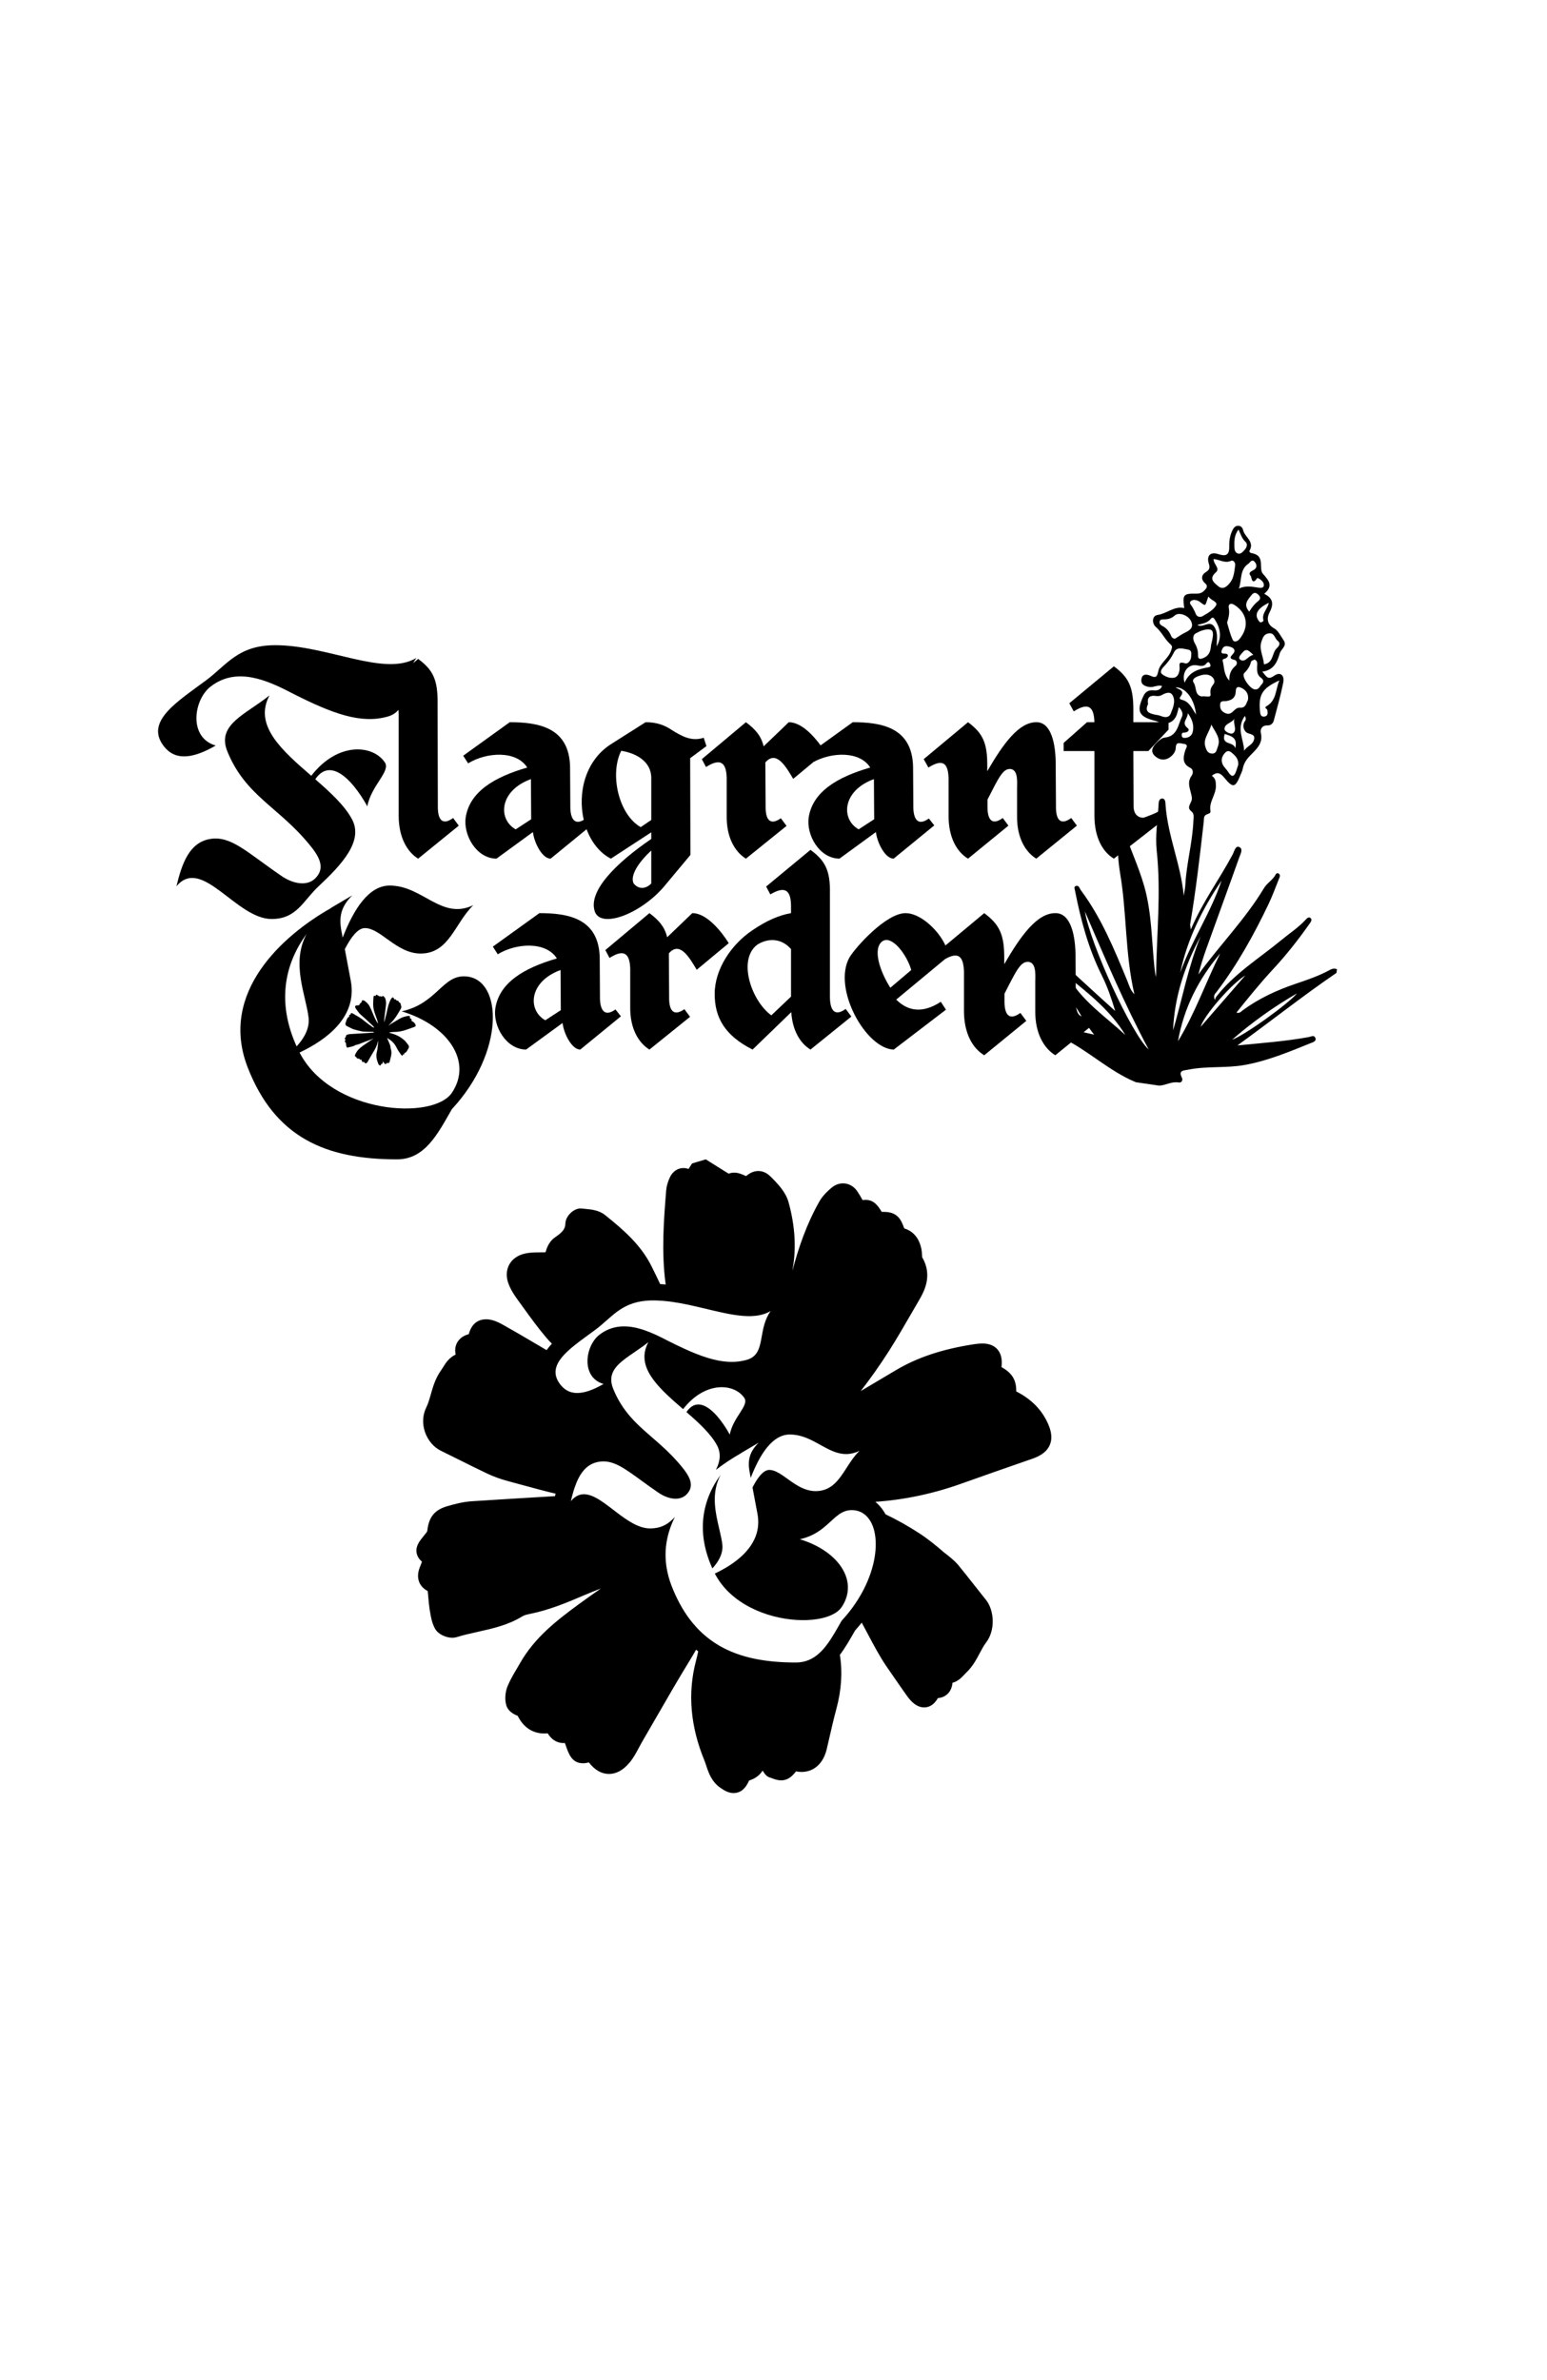 <?xml version="1.0" encoding="utf-8"?>
<!-- Generator: Adobe Illustrator 16.0.0, SVG Export Plug-In . SVG Version: 6.00 Build 0)  -->
<!DOCTYPE svg PUBLIC "-//W3C//DTD SVG 1.1//EN" "http://www.w3.org/Graphics/SVG/1.1/DTD/svg11.dtd">
<svg version="1.1" id="Layer_1" xmlns="http://www.w3.org/2000/svg" xmlns:xlink="http://www.w3.org/1999/xlink" x="0px" y="0px"
	 width="936px" height="1440px" viewBox="0 0 936 1440" enable-background="new 0 0 936 1440" xml:space="preserve">
<g>
	<path d="M124.57,411.697c12.76-9.46,19.36-21.34,42.021-21.34c31.68,0,66,19.36,85.36,7.7c-9.9,13.86-3.08,31.24-17.16,35.42
		c-16.06,4.62-33-1.32-58.08-14.08c-15.18-7.92-33.44-16.06-49.061-4.18c-10.56,7.92-13.86,31.02,2.86,35.86
		c-12.98,7.48-24.42,9.9-31.68,0C87.83,436.337,107.41,424.458,124.57,411.697z M164.39,556.018c-21.56,0-42.24-38.28-57.64-19.8
		c3.3-13.64,7.7-26.4,20.24-28.6c12.76-2.2,22.22,7.92,43.121,22.22c7.26,5.061,15.62,6.38,20.46,1.76
		c6.16-5.94,3.3-12.54-3.08-20.24c-18.7-23.1-38.94-29.7-49.94-56.76c-6.6-16.28,11-22.22,25.521-33.88
		c-9.828,18.253,7.764,33.456,25.265,48.646c15.937-20.621,37.189-18.88,44.471-8.173c3.74,5.5-8.14,13.86-10.56,26.62
		c-10.003-17.875-22.885-29.161-31.482-16.339c9.078,7.911,17.783,15.853,22.242,24.257c7.04,13.2-6.38,27.5-20.24,40.48
		c-9.24,8.58-13.2,19.801-28.38,19.801L164.39,556.018z"/>
</g>
<g>
	<path d="M282.201,590.764c-14.52-1.32-17.38,16.28-39.16,21.12c27.94,8.36,43.12,30.36,30.36,49.28
		c-11.35,16.81-72.9,12.84-92.15-24.36c16.88-7.98,35.01-21.85,30.99-43.39l-3.61-19.17c3.71-7.15,7.81-12.73,12.19-12.73
		c9.46,0,19.14,15.4,33.66,15.4c17.38,0,20.68-18.48,31.9-29.26c-19.36,9.24-30.58-11.88-50.6-11.88
		c-12.71,0-21.82,14.38-28.45,31.52l-0.59-3.14c-1.76-8.8-0.88-15.18,6.38-22.44l-12.32,7.26c-0.33,0.22-0.65,0.45-0.97,0.67
		c-28.71,16.34-67.43,50.77-50.07,95.9c16.5,42.68,47.3,55.89,90.42,55.89c16.94,0,24.64-15.41,33.22-30.37
		C305.521,636.524,304.201,592.744,282.201,590.764z M185.481,565.094c-9.56,17.87-0.27,37.19,1.24,50.76
		c0.64,6.39-2.73,12.33-7.26,17.22C167.701,607.145,171.711,583.824,185.481,565.094z"/>
</g>
<path d="M687.236,654.763c-16.1-6.652-28.707-19.131-44.271-26.688c-1.625-0.796-3.072-2.034-4.49-3.194
	c-1.072-0.884-2.951-1.66-2.289-3.362c0.752-1.93,2.586-0.749,3.871-0.48c6.996,1.506,13.971,3.136,21.926,4.943
	c-7.703-9.772-12.578-20.631-19.625-30.089c-5.875-7.883-9.406-17.125-15.219-24.998c-0.631-0.867-1.424-2.049-0.1-2.838
	c1.592-0.944,2.203,0.719,3.037,1.575c13.945,14.402,28.875,27.748,44.674,42.06c-2.41-8.035-4.777-14.861-8.031-21.374
	c-8.158-16.278-12.812-33.679-16.297-51.457c-0.201-1.046-0.85-2.457,0.564-2.846c1.898-0.52,2.18,1.515,2.994,2.61
	c12.477,16.72,20.242,35.877,28.152,54.95c1.025,2.459,1.559,5.199,4.225,7.979c-5.717-24.656-4.547-49.179-8.639-73.145
	c-1.609-9.401-1.492-19.09-2.104-28.659c-0.072-1.204-0.398-2.939,1.078-3.383c1.725-0.521,1.986,1.211,2.334,2.4
	c3.721,12.722,9.652,24.615,13.299,37.446c4.609,16.231,4.422,32.808,6.184,49.25c0.213,1.903,0.439,3.8,0.941,5.666
	c0.316-25.569,3.162-51.072,0.385-76.683c-0.953-8.877,0.588-18.034,1.113-27.041c0.1-1.72,0.014-4.314,2.352-4.253
	c1.906,0.046,1.818,2.51,1.926,4.083c1.354,18.608,9.281,35.958,11.004,54.751c0.324-2.219,0.818-4.414,0.941-6.63
	c0.711-13.103,4.398-25.839,4.9-38.972c0.078-2.005,0.629-4.054-1.318-5.575c-3.256-2.537,0.541-5.092,0.391-7.801
	c-0.242-4.399-3.617-9.091-0.125-13.741c0.775-1.047,1.377-3.598-1.006-4.794c-4.809-2.41-4.152-6.323-2.883-10.469
	c0.443-1.468,2.424-3.589-1.137-4c-2.062-0.239-4.479-1.481-4.598,2.349c-0.068,2.33-1.451,4.216-3.242,5.59
	c-3.318,2.537-6.873,1.918-9.545-0.71c-2.938-2.9-0.91-5.821,1.455-8.087c1.297-1.238,2.967-2.719,4.588-2.883
	c7.703-0.764,8.02-7.51,10.414-12.491c0.938-1.943,0.119-3.943-1.84-5.982c-0.41,1.577-0.678,2.853-1.07,4.094
	c-1.422,4.616-5.299,6.732-9.863,5.399c-1.068-0.303-2.057-0.811-3.123-1.081c-10.225-2.617-11.754-5.658-7.367-15.073
	c1.084-2.333,2.941-3.714,5.73-3.473c2.244,0.192,4.434,0.127,5.566-2.578c-2.715-0.907-5.086,0.954-7.629,0.572
	c-2.801-0.419-5.355-1.481-4.867-4.75c0.521-3.488,3.469-2.974,5.645-1.969c3.602,1.627,3.912-0.045,4.617-3.08
	c1.141-4.899,6.307-7.552,7.789-12.538c0.506-1.732,0.951-2.232-0.74-3.739c-3.332-2.966-5.062-7.328-8.682-10.361
	c-2.184-1.83-2.494-6.627,1.23-7.168c5.625-0.818,10.016-5.554,16.057-4.125c-1.141-8.155-0.588-8.889,7.436-8.75
	c2.518,0.048,4.088-0.979,5.557-2.837c1.818-2.331-0.352-3.094-1.359-4.476c-1.648-2.276-0.723-4.359,1.348-5.659
	c2.162-1.36,2.734-2.454,1.879-5.202c-1.492-4.882,1.012-7.321,5.811-5.72c5.146,1.708,6.697,0,6.559-4.982
	c-0.078-3.311,0.475-6.634,2.033-9.657c0.68-1.329,1.631-2.535,3.34-2.526c1.758,0.009,2.68,1.201,3.039,2.714
	c1.006,4.182,6.975,6.77,3.902,12.296c-0.381,0.67,0.254,1.352,1.107,1.519c0.541,0.112,1.082,0.215,1.613,0.382
	c6.627,2.072,2.555,9.072,5.412,12.244c3.762,4.16,6.229,7.297,0.703,12.003c5.322,2.662,5.949,6.078,3.195,11.313
	c-1.527,2.913-1.889,7.016,2.758,9.545c2.502,1.361,4.008,4.672,5.777,7.24c2.334,3.433-1.502,5.209-2.279,7.814
	c-1.57,5.303-3.521,10.228-10.617,11.185c2.34,2.522,3.104,5.394,7.072,2.548c3.715-2.657,6.535-0.539,5.592,4.17
	c-1.551,7.751-3.744,15.352-5.738,22.997c-0.475,1.802-2.055,2.892-3.723,2.817c-3.475-0.172-4.59,2.471-4.088,4.538
	c1.635,6.767-3.342,10.328-6.822,14.083c-2.271,2.441-3.57,4.687-4.15,7.748c-0.238,1.248-0.879,2.42-1.363,3.624
	c-3.08,7.679-4.506,8.099-9.629,1.794c-2.469-3.025-4.434-3.976-7.678-1.338c2.176,1.603,2.436,3.182,2.459,6.105
	c0.053,5.502-4.277,9.65-3.299,15.079c0.305,1.763-1.381,1.75-2.504,2.318c-1.793,0.898-1.375,2.88-1.557,4.442
	c-2.354,20.718-4.723,41.435-8.223,62c-0.082,0.456,0.119,0.954,0.408,3.086c7.217-16.922,17.395-30.496,25.314-45.394
	c0.967-1.81,1.648-5.445,3.887-4.551c2.721,1.086,0.824,4.332,0.086,6.378c-6.537,18.402-13.275,36.74-19.877,55.132
	c-1.842,5.119-3.471,10.325-4.844,15.657c12.875-17.767,28.393-33.42,39.697-52.249c1.943-3.24,5.414-4.948,7.092-8.299
	c0.309-0.608,1.123-1.053,1.877-0.466c1.158,0.896,0.578,1.981,0.158,2.984c-2.076,5.123-3.943,10.352-6.32,15.334
	c-8.908,18.657-18.904,36.696-31.465,53.21c-0.83,1.096-2.23,1.996-1.059,4.887c0.273-0.646,0.439-1.388,0.85-1.924
	c10.895-14.065,26.027-23.279,39.488-34.386c4.814-3.979,10.084-7.399,14.387-12.019c0.84-0.893,1.965-2.293,3.199-1.192
	c1.162,1.035,0.096,2.37-0.648,3.431c-6.801,9.657-14.082,18.937-22.137,27.587c-7.727,8.312-14.83,17.118-22.08,26.16
	c2.008,0.602,2.797-0.653,3.713-1.334c9.754-7.182,20.582-12.189,31.971-16.057c6.98-2.37,13.961-4.699,20.459-8.237
	c1.512-0.834,2.998-1.406,4.688-0.585l-0.324,2.195c-20.207,13.753-39.316,28.982-59.908,43.864
	c15.094-1.476,29.178-2.501,43.096-5.038c1.377-0.25,3.225-1.397,3.977,0.343c0.953,2.181-1.314,2.743-2.738,3.308
	c-13.111,5.284-26.16,10.78-40.207,13.264c-11.264,1.981-22.779,0.515-34,2.825c-2.654,0.538-5.99,0.297-3.74,4.807
	c0.777,1.566-0.17,3.234-2.018,2.914c-4.164-0.717-7.693,1.676-11.627,1.92L687.236,654.763z M695.002,634.977
	c-14.893-27.967-26.658-55.812-38.604-83.554C659.729,571.355,684.641,625.571,695.002,634.977 M738.273,576.855
	c-13.1,15.459-21.977,32.919-25.555,53.143C723.061,613.045,729.504,594.363,738.273,576.855 M694.635,425.954
	c-2.326,4.732,0.812,5.719,4.346,6.44c1.082,0.215,2.201,0.324,3.199,0.728c2.455,1.023,5.051,1.316,6.16-1.401
	c1.422-3.47,3.102-7.482,1.168-11.011c-1.477-2.694-4.4-1.405-6.797-0.08c-0.896,0.49-2.172,0.608-3.223,0.455
	C695.611,420.515,693.895,421.989,694.635,425.954 M710.918,386.437c1.898-1.165,3.975-2.667,6.248-3.76
	c3.186-1.524,5.299-3.392,3.326-7.151c-1.764-3.365-7.299-5.333-9.727-3.141c-1.992,1.804-4.025,2.296-6.469,2.349
	c-1.02,0.019-2.352-0.145-2.67,1.309c-0.279,1.298,0.592,2.12,1.59,2.63c2.588,1.324,4.279,3.38,5.35,6.039
	C708.914,385.57,709.484,386.314,710.918,386.437 M742.432,376.727c0.947,3.044,1.789,6.919,3.426,10.427
	c0.697,1.515,2.721,1.151,4.086-0.512c6.002-7.297,4.818-15.604-3.025-20.63c-2.314-1.478-3.908-0.526-3.459,1.806
	C744.008,370.715,743.537,373.259,742.432,376.727 M720.752,396.814c-0.012-1.252,0.557-3.404-2.068-3.83
	c-3.004-0.474-6.619-1.893-8.398,1.709c-1.66,3.378-3.764,6.215-6.338,8.854c-1.158,1.185-2.346,3.165-0.84,4.331
	c1.951,1.504,4.586,2.578,7.111,2.174c2.504-0.398,3.264-3.045,3.479-5.104c0.248-2.344-1.346-5.119,3.35-3.622
	C718.641,401.837,720.65,399.792,720.752,396.814 M734.268,338.206c-0.068,3.378,4.252,5.587,1.281,8.184
	c-4.344,3.806-0.9,6.184,1.387,8.175c3.018,2.623,5.668,0.14,7.422-2.184c2.26-2.983,2.492-6.854,2.971-10.455
	c0.186-1.368-0.969-3.321-2.637-2.574C741.033,340.968,737.949,338.562,734.268,338.206 M680.893,626.206
	c-8.697-14.316-21.516-24.648-34.379-34.931C654.932,605.841,668.863,615.071,680.893,626.206 M732.783,390.048
	c0.352-1.465,0.561-2.168,0.699-2.89c0.426-2.35,1.082-5.819-1.355-6.258c-2.697-0.477-6.062,0.852-8.631,2.289
	c-2.057,1.157-1.773,3.942-0.617,5.96c1.324,2.292,2.035,4.583,1.982,7.254c-0.023,2.029,0.676,2.761,3.104,1.771
	C732.26,396.45,732.475,392.907,732.783,390.048 M714.074,588.521c6.836-19.333,18.574-36.38,25.021-55.762
	C727.488,549.913,718.379,568.194,714.074,588.521 M755.039,423.583c0.73-4.144-1.717-6.593-4.479-7.621
	c-3.533-1.318-2.598,2.515-3.137,4.218c-0.875,2.767-2.914,3.516-5.344,3.958c-1.482,0.266-3.656-0.481-3.836,1.961
	c-0.137,1.795,0.168,3.566,2.035,4.753c1.928,1.219,3.564,1.549,5.41-0.092c1.326-1.176,2.504-2.762,4.604-2.606
	C753.836,428.416,754.004,425.359,755.039,423.583 M709.748,623.479c5.551-18.989,9.137-38.535,16.65-56.938
	C716.787,584.337,710.584,603.143,709.748,623.479 M764.77,401.965c5.939-1.006,4.715-6.947,7.68-9.706
	c1.303-1.229,2.701-2.959,0.531-4.658c-1.855-1.434-1.861-5.066-5.568-4.368c-2.771,0.513-3.334,2.632-4.088,4.643
	C761.531,392.606,764.346,396.828,764.77,401.965 M749.59,356.07c4.148-1.931,7.908-1.112,11.699-0.546
	c1.625,0.247,3.777,0.37,3.35-2.154c-0.359-2.054-3.705-4.054-4.047-3.54c-3.217,4.755-3.322-0.771-3.877-1.393
	c-1.582-1.742-0.068-2.657,1.645-3.502c2.324-1.151,2.262-3.306,0.797-4.989c-1.762-2.002-2.732,0.38-3.943,1.21
	C749.953,344.772,751.436,350.936,749.59,356.07 M774.09,411.661c-10.502,4.805-12.686,8.63-11.744,18.684
	c0.174,1.889,0.545,3.484,2.711,3.182c2.248-0.315,2.006-2.343,1.748-3.931c-0.129-0.776-2.273-1.326-0.469-2.359
	C772.475,423.743,771.715,416.943,774.09,411.661 M727.092,421.385c2.139-0.484,5.707,1.13,5.355-1.407
	c-0.395-2.857,0.332-4.227,1.854-6.189c1.082-1.375,0.158-3.494-1.15-4.461c-2.582-1.92-5.641-1.193-8.34-0.178
	c-1.521,0.575-3.988,1.883-2.543,4.007C724.086,415.82,722.693,420.577,727.092,421.385 M759.094,399.024
	c-0.686,0.383-1.982,0.701-2.133,1.291c-0.688,2.796-2.053,4.846-4.162,6.948c-1.92,1.928,3.58,9.731,6.576,9.882
	c2.385,0.124,2.848-1.985,4.074-3.192c1.332-1.329,1.049-2.799-0.33-3.736c-2.742-1.872-2.59-4.503-2.506-7.308
	C760.658,401.61,761.07,399.904,759.094,399.024 M745.494,629.019c7.545-2.578,34.049-21.729,39.23-28.001
	C770.545,609.225,757.576,618.517,745.494,629.019 M743.775,411.785c-0.111-4.107,1.164-6.75,3.674-8.842
	c1.465-1.237,1.012-3.312-0.4-3.641c-4.127-0.962-2.201-2.155-0.725-4.068c1.186-1.544,0.512-3.103-1.578-3.757
	c-2.252-0.702-4.369-1.184-5.445,1.7c-0.713,1.936-0.168,2.291,1.977,2.308c1.965,0.022,2.289,1.659,0.396,2.785
	c-0.857,0.503-2.314,0.16-1.832,1.925C740.82,403.792,740.252,407.879,743.775,411.785 M732.895,438.438
	c-1.365,5.059-5.158,8.527-3.555,13.531c0.643,1.99,1.426,3.84,3.898,3.938c2.768,0.108,2.807-2.136,3.549-3.996
	C738.826,446.822,735.547,443.33,732.895,438.438 M749.127,462.907c0.457-3.708-1.771-5.843-4.26-7.798
	c-1.373-1.082-2.658-0.795-3.818,0.511c-1.887,2.135-2.445,4.57-1.172,7.089c0.799,1.585,2.289,2.813,3.236,4.34
	c2.1,3.375,3.635,3.036,4.842-0.57C748.352,465.269,748.748,464.053,749.127,462.907 M731.193,360.811
	c-0.254,0.681-0.553,1.338-0.766,2.025c-1.229,3.958-1.131,3.843-4.447,1.322c-1.467-1.111-3.814-1.65-5.199-0.684
	c-1.924,1.331,0.232,2.802,0.871,4.162c0.543,1.145,1.287,2.223,1.676,3.417c0.812,2.491,3.004,2.515,4.436,1.668
	c2.932-1.73,6.307-3.606,7.953-6.357C737.172,363.933,732.254,363.25,731.193,360.811 M753.492,590.122
	c-9.213,5.81-25.195,24.621-27.068,31.162C735.758,610.532,744.625,600.331,753.492,590.122 M752.752,454.219
	c1.619-2.618,4.816-3.511,5.783-6.136c1.672-4.515-3.064-3.517-4.701-5.218c-1.469-1.539-1.926-3.478-1.141-5.637
	c0.367-0.955,1.83-1.7,0.504-4.081C747.775,440.651,752.604,447.436,752.752,454.219 M749.328,320.396
	c-2.572,3.43-2.562,6.829-2.49,10.283c0.037,1.781,0.316,3.548,2.049,4.175c1.764,0.63,3.066-1.002,4.082-2.079
	c1.262-1.34,2.166-3.546,0.584-4.964C751.414,325.891,750.738,323.242,749.328,320.396 M716.732,413.061
	c2.822-6.733,8.488-8.296,14.277-9.315c1.93-0.338,1.441-1.136,1.1-2.106c-0.396-1.131-1.332-1.35-2.039-0.396
	c-1.648,2.218-3.557,1.695-5.885,1.288C718.812,401.596,714.758,406.841,716.732,413.061 M718.701,431.478
	c-0.08,3.724-4.205,5.667-0.178,9.002c1.74,1.441-0.166,2.782-2.197,2.758c-1.305-0.014-1.414,0.905-1.318,1.839
	c0.105,1.145,0.967,1.441,1.959,1.377c2.709-0.199,4.41-1.57,4.832-4.331C722.355,438.566,721.455,435.417,718.701,431.478
	 M723.646,432.318c-0.898-9.37-6.389-16.688-12.473-16.453c2.182,1.394,6.074,1.813,2.973,5.73
	c-0.834,1.047-0.041,1.543,0.984,1.807C719.77,424.56,721.275,428.792,723.646,432.318 M724.422,378.096
	c3.367,2.238,7.604-3.528,10.539,1.519c2.166,3.707,1.133,7.556,1.199,11.39c3.262-5.668,2.148-10.995-1.125-16.171
	c-0.682-1.069-1.441-1.713-2.471-0.42C730.523,376.985,727.469,377.302,724.422,378.096 M755.857,370.069
	c1.594-2.726,3.312-4.805,5.49-6.501c1.432-1.113,1.393-2.336,0.088-3.667c-1.432-1.453-2.756-1.679-4.107,0.001
	C754.965,362.863,752.027,365.714,755.857,370.069 M767.674,364.708c-6.781,3.27-8.854,6.935-6.277,10.589
	c0.43,0.596,0.717,1.332,1.617,1.19c0.762-0.13,1.594-0.581,1.381-1.387C763.344,371.058,766.996,368.44,767.674,364.708
	 M746.881,434.888c-1.744,2.704-6.338,2.884-5.945,6.483c0.135,1.263,3.756,3.191,5.066,2.246
	C748.828,441.564,745.836,437.889,746.881,434.888 M741.023,444.055c-2.342,7.143,5.279,4.254,6.377,8.643
	C748.938,446.09,744.883,445.356,741.023,444.055 M758.322,396.2c-2.424-2.163-4.051-4.419-6.439-1.512
	c-1.084,1.325-3.387,3.278-1.283,4.548C753.506,400.985,754.957,396.875,758.322,396.2"/>
<g>
	<g>
		<path d="M264.911,487.464l-0.15-61.98c0.15-14.31-2.83-20.27-11.77-26.82l-26.67,22.35l2.39,4.77c8.79-5.52,12.36-2.54,12.51,6.55
			v61.24c0,13.12,5.22,21.91,11.77,25.93l24.59-19.97l-3.43-4.62C267.151,499.984,264.761,495.214,264.911,487.464z"/>
	</g>
	<g>
		<path d="M322.431,503.415c0.89,7,5.81,16.09,10.72,16.09l21.75-17.8c2.92,7.81,7.95,14.33,14.71,17.8l24.43-15.94v4.02
			c-21.16,14.45-38.89,31.89-33.97,44.4c4.47,10.13,29.5,0,43.21-17.43l14.45-17.29l-0.15-58.55l9.84-7.3l-1.64-5.07
			c-7.45,2.53-13.71-1.19-19.22-4.62c-4.62-3.13-9.39-4.77-15.95-4.77l-21.15,13.41c-15.49,10.03-20.01,29.53-16.27,45.68
			c-6.04,3.57-8.26-1.47-8.12-8.73l-0.15-23.24c-0.44-23.99-19.07-27.12-36.5-27.12l-28.16,20.27l2.98,4.62
			c11.17-6.86,29.2-7.9,35.76,2.53c-20.12,5.81-34.87,14.75-37.25,30.25c-1.49,10.58,6.4,24.73,18.62,24.88L322.431,503.415z
			 M394.041,534.554c-4.17,4.17-8.49,2.83-10.73-0.15c-2.23-4.92,3.43-13.11,10.73-19.82V534.554z M375.861,454.244
			c8.65,1.34,18.18,6.25,18.18,16.39v25.48l-6.41,4.32C374.371,492.834,368.711,468.544,375.861,454.244z M321.231,471.375
			l0.15,24.29l-9.38,6.11C301.121,495.665,302.011,478.384,321.231,471.375z"/>
	</g>
	<g>
		<path d="M427.171,464.074c8.79-5.66,12.22-2.68,12.51,6.41v23.24c-0.14,12.97,4.92,21.61,11.63,25.78l24.58-19.82l-3.43-4.62
			c-7,4.92-9.38,0.15-9.23-7.45l-0.15-24.14v-2.23l0.89-0.89c6.26-5.82,11.77,3.87,15.95,10.87l12.29-10.21
			c11.221-6.1,28.029-6.63,34.32,3.36c-20.12,5.81-34.87,14.75-37.25,30.25c-1.49,10.58,6.4,24.73,18.619,24.88l22.051-16.09
			c0.9,7,5.81,16.09,10.73,16.09l24.59-20.12l-3.281-4.17c-7,5.07-9.539-0.15-9.389-7.9l-0.15-23.24
			c-0.44-23.99-19.07-27.12-36.5-27.12l-19.461,14.01c-3.92-5.36-11.449-14.01-19.26-14.01l-15.2,14.6
			c-1.49-6.25-4.91-10.28-10.72-14.6l-26.67,22.35L427.171,464.074z M528.911,495.665l-9.39,6.11
			c-10.871-6.11-9.98-23.39,9.239-30.4L528.911,495.665z"/>
	</g>
	<g>
		<path d="M573.932,470.924v22.8c0,13.11,5.069,21.76,11.77,25.78l24.439-19.97l-3.43-4.62c-7,5.07-9.38,0.3-9.23-7.3v-3.87
			c6.851-13.41,9.381-18.92,14-18.48c5.07,0.6,3.73,9.54,3.881,12.97v15.49c-0.15,13.11,5.06,21.76,11.619,25.78l24.58-19.97
			l-3.42-4.62c-7.01,5.07-9.391,0.3-9.24-7.3l-0.15-23.99c0.15-14.3-2.979-26.82-11.77-26.67c-10.58,0-19.97,12.97-29.649,29.65
			v-2.98c0.149-14.3-2.83-20.11-11.63-26.67l-26.82,22.35l2.84,5.07C570.511,458.864,573.641,461.694,573.932,470.924z"/>
	</g>
	<g>
		<path d="M707.021,441.424v-4.47h-21.301v-6.85c0.141-14.45-2.83-20.41-11.779-26.97l-26.961,22.35l2.68,4.92
			c8.941-5.67,12.221-2.83,12.512,6.55h-4.471l-14.15,12.52v4.92h18.621v39.03c0,13.41,5.068,22.06,11.77,26.08l7.57-5.9l7.738-6.03
			l0.021-0.02l1.1-0.86l3.82-2.98l10.9-8.5l-3.432-4.77c-2.199,1.69-7.889,3.6-9.719,4.29v0.01c-3.891,0.07-6.16-2.72-6.08-7.28
			l-0.141-33.07h9.09L707.021,441.424z"/>
	</g>
	<g>
		<path d="M363.001,602.834l-0.14-23.25c-0.45-23.99-19.08-27.12-36.51-27.12l-28.16,20.27l2.98,4.62
			c11.17-6.86,29.2-7.9,35.76,2.53c-20.12,5.81-34.87,14.75-37.25,30.25c-1.49,10.58,6.41,24.73,18.62,24.88l22.06-16.09
			c0.89,7,5.81,16.09,10.72,16.09l24.59-20.12l-3.28-4.17C365.391,615.794,362.861,610.574,363.001,602.834z M329.931,617.284
			c-10.88-6.11-9.99-23.39,9.23-30.4l0.15,24.29L329.931,617.284z"/>
	</g>
	<g>
		<path d="M405.591,575.864c6.26-5.82,11.78,3.87,15.95,10.87l19.37-16.09c0,0-10.73-18.18-22.05-18.18l-15.2,14.6
			c-1.49-6.25-4.92-10.28-10.73-14.6l-26.67,22.35l2.53,4.77c8.79-5.66,12.22-2.68,12.52,6.41v23.24
			c-0.15,12.97,4.91,21.61,11.62,25.78l24.58-19.82l-3.42-4.62c-7.01,4.92-9.39,0.15-9.24-7.45l-0.15-24.14v-2.23L405.591,575.864z"
			/>
	</g>
	<g>
		<path d="M502.141,602.974v-62.13c0.301-14.15-2.83-20.11-11.77-26.67l-26.82,22.2l2.53,4.77c8.94-5.37,12.37-2.53,12.521,6.7v4.62
			c-7,1.19-14.75,4.47-23.25,10.28c-12.96,8.65-22.94,23.7-22.94,38.6c0,14.3,6.11,25.18,22.94,33.67l23.4-22.65
			c0.739,11.33,5.51,18.92,11.62,22.65l24.73-19.97l-3.42-4.62C504.671,615.494,502.141,610.724,502.141,602.974z M478.602,602.974
			l-11.92,11.33c-12.07-8.79-20.56-33.68-8.49-42.77c6.85-4.32,14.9-3.72,20.411,2.69V602.974z"/>
	</g>
	<g>
		<path d="M650.912,605.237l-0.154-24.989c0.154-14.9-3.107-27.937-12.264-27.782c-11.02,0-20.798,13.503-30.887,30.886v-3.104
			c0.156-14.9-2.948-20.953-12.105-27.782l-23.478,19.564c-0.186-0.414-0.38-0.829-0.593-1.246
			c-4.511-8.86-14.91-18.32-23.521-18.32c-11.771,0-30.091,20.42-33.97,26.82c-10.431,18.78,9.979,55.28,26.819,55.73l31.591-24.14
			l-3.131-4.77c-11.619,7.6-20.41,5.22-26.97-1.34l27.101-22.47l2.449-2.032c8.169-4.66,11.145-1.563,11.439,7.591V611.6
			c0,13.658,5.277,22.66,12.262,26.851l25.454-20.798l-3.569-4.812c-7.296,5.277-9.779,0.31-9.623-7.605v-4.036
			c7.139-13.969,9.777-19.711,14.59-19.246c5.275,0.622,3.879,9.934,4.033,13.504V611.6c-0.154,13.658,5.279,22.66,12.107,26.851
			l25.609-20.798l-3.57-4.812C653.238,618.119,650.758,613.152,650.912,605.237z M538.682,597.614
			c-6.41-10.13-10.881-23.69-4.771-28.16c5.81-3.88,14.899,8.34,17.43,17.43L538.682,597.614z"/>
	</g>
</g>
<path d="M250.618,621.348c-1.621,0.563-3.242,1.125-4.858,1.705c-2.462,0.888-4.988,1.342-7.614,1.307
	c-0.853-0.012-1.706,0.195-2.634,0.313c0.115,0.167,0.128,0.209,0.149,0.217c0.221,0.069,0.443,0.144,0.669,0.193
	c2.251,0.534,4.343,1.442,6.273,2.702c0.591,0.384,1.141,0.836,1.677,1.303c0,0,0.634,0.464,0.879,0.769l0.005,0.003
	c0.652,0.795,1.287,1.625,1.934,2.431c0.385,0.478,0.468,1.509-0.006,2.126c-0.468,0.606-0.707,1.448-1.292,1.996
	c-0.262,0.246-0.451,0.569-0.806,0.585c-0.244,0.012-0.397,0.109-0.386,0.489c0.009,0.376-0.167,0.568-0.472,0.533
	c-0.103-0.016-0.208-0.009-0.306-0.011c-0.277,0.796-0.578,0.868-1.065,0.266c-0.075-0.094-0.144-0.2-0.216-0.3
	c-0.161-0.228-0.322-0.455-0.48-0.688c-0.271-0.395-0.544-0.79-0.82-1.185c-0.794-1.159-1.536-2.838-2.127-3.736
	c-1.191-1.812-2.896-3.261-4.92-4.381c0.073,0.184,0.125,0.308,0.178,0.438c0.554,1.296,1.172,2.569,1.642,3.896
	c0.278,0.776,0.239,1.666,0.481,2.462c0.469,1.527,0.414,3.02,0.002,4.538c-0.25,0.93-0.452,1.872-0.672,2.806
	c-0.225,0.954-0.86,1.284-1.733,0.909c-0.232,0.27-0.397,0.609-0.654,0.718c-0.208,0.085-0.535-0.103-0.707-0.145
	c0.002,0.022,0.004,0.045,0.006,0.067c-0.34-0.481-0.629-1.059-0.915-1.3c-0.622-0.516,0.303,1.016-0.919,1.432
	c-0.05-0.074-0.108-0.16-0.166-0.259c-0.146,0.31-0.215,0.47-0.289,0.627c-0.252,0.58-0.453,0.611-0.97,0.257
	c-0.575-0.395-0.655-1.038-0.885-1.61c-0.874-2.116-1.139-4.338-0.565-6.518c0.563-2.12,0.531-4.282,0.86-6.406
	c0.002-0.024-0.039-0.054-0.088-0.123c-0.108,0.354-0.209,0.674-0.303,1.001c-0.475,1.714-1.167,3.326-2.103,4.852
	c-1.18,1.917-2.28,3.883-3.415,5.827c-0.259,0.446-0.467,0.938-0.795,1.33c-0.647,0.772-1.288,0.706-1.858-0.128
	c-0.059-0.085-0.117-0.171-0.172-0.248c-0.922,0.293-0.934,0.282-1.254-0.649c-0.082-0.247-0.194-0.48-0.312-0.762
	c-0.498,0.303-0.817,0.188-1.054-0.279c-0.065-0.125-0.288-0.274-0.407-0.252c-0.928,0.16-1.422-0.291-1.715-1.072
	c-0.261-0.076-0.593-0.187-0.645-0.377c-0.079-0.28-0.033-0.644,0.086-0.918c0.227-0.524,0.546-1.008,0.828-1.503
	c0.947-1.663,2.428-2.805,3.927-3.901c1.845-1.349,3.766-2.594,5.651-3.883c0.271-0.188,0.535-0.384,0.8-0.575
	c-0.638,0.241-1.233,0.577-1.858,0.815c-1.621,0.623-3.285,1.138-4.875,1.817c-1.205,0.518-2.401,1.019-3.687,1.28
	c-0.265,0.051-0.539,0.119-0.759,0.255c-1.365,0.84-2.965,0.926-4.442,1.389c-0.196,0.063-0.612-0.093-0.71-0.265
	c-0.186-0.341-0.236-0.765-0.303-1.161c-0.072-0.459-0.076-0.925-0.151-1.384c-0.019-0.125-0.153-0.281-0.277-0.333
	c-0.395-0.167-0.434-0.44-0.305-0.787c0.117-0.315,0.245-0.624,0.36-0.925c-0.684-0.445-0.682-0.502-0.176-1.124
	c0.164-0.202,0.367-0.432,0.389-0.667c0.076-0.672,0.225-0.973,0.876-1.167c0.527-0.157,1.074-0.297,1.624-0.33
	c3.885-0.252,7.772-0.466,11.66-0.705c0.9-0.053,1.8-0.135,2.7-0.202c0.014-0.079,0.032-0.159,0.051-0.239
	c-0.138-0.071-0.279-0.197-0.416-0.203c-1.14-0.035-2.284-0.034-3.426-0.076c-1.139-0.044-2.296-0.012-3.407-0.213
	c-1.524-0.274-3.019-0.73-4.521-1.128c-0.446-0.119-0.889-0.272-1.307-0.47c-1.097-0.519-2.174-1.075-3.267-1.608
	c-0.644-0.312-1.095-1.294-0.695-2.1c0.39-0.789,0.414-1.715,0.978-2.5c0.25-0.351,0.386-0.742,0.828-0.905
	c0.307-0.114,0.466-0.27,0.332-0.641c-0.137-0.366,0.019-0.627,0.418-0.714c0.136-0.03,0.27-0.08,0.398-0.118
	c0.083-0.897,0.44-1.093,1.259-0.697c0.127,0.065,0.252,0.141,0.375,0.21c0.281,0.159,0.562,0.318,0.839,0.479
	c1.876,1.108,3.785,2.142,5.475,3.566c1.646,1.391,3.446,2.615,5.19,3.894c0.286,0.209,0.639,0.328,0.962,0.488
	c0.035-0.039,0.07-0.077,0.107-0.111c-0.037-0.124-0.039-0.273-0.116-0.357c-0.262-0.314-0.535-0.621-0.833-0.9
	c-1.494-1.409-2.991-2.812-4.494-4.208c-0.601-0.554-1.236-1.075-1.845-1.626c-0.54-0.483-1.125-0.94-1.588-1.493
	c-0.691-0.812-1.304-1.694-1.936-2.562c-0.22-0.299-0.432-0.618-0.567-0.961c-0.239-0.601,0.005-1.081,0.64-1.223
	c0.377-0.083,0.775-0.062,1.167-0.067c0.433-0.002,0.701-0.171,0.821-0.613c0.05-0.207,0.182-0.438,0.349-0.553
	c0.555-0.38,1.014-0.783,1.03-1.525c0.006-0.137,0.255-0.385,0.369-0.376c0.435,0.048,0.964,0.054,1.271,0.303
	c1.184,0.95,2.365,1.952,3.059,3.337c0.745,1.483,1.414,3.007,2.039,4.543c0.784,1.924,1.599,3.829,2.768,5.558
	c0.09,0.128,0.196,0.25,0.292,0.371c-0.141-0.869-0.362-1.686-0.626-2.48c-0.59-1.743-1.282-3.456-1.782-5.227
	c-0.776-2.729-0.572-5.527-0.347-8.312c0.018-0.224,0.097-0.458,0.19-0.664c0.134-0.287,0.358-0.33,0.612-0.139
	c0.107,0.079,0.195,0.184,0.256,0.25c0.183-0.284,0.34-0.536,0.503-0.79l0.412-0.123c0.563,0.355,1.13,0.705,1.682,1.054
	c0.395-0.272,0.395-0.272,1.356,0.179c0.314-0.262,0.652-0.727,1.078-0.316c0.448,0.437,0.952,0.954,1.107,1.524
	c0.378,1.377,0.528,2.808,0.286,4.249c-0.106,0.615-0.153,1.241-0.23,1.862c-0.241,1.981-0.486,3.964-0.717,5.947
	c-0.075,0.643-0.106,1.288-0.156,1.934c0.134-0.049,0.177-0.108,0.195-0.175c0.548-2.11,1.186-4.201,1.614-6.336
	c0.514-2.558,1.12-5.064,2.409-7.354c0.173-0.313,0.451-0.587,0.732-0.82c0.248-0.201,0.561-0.172,0.758,0.115
	c0.225,0.33,0.402,0.692,0.607,1.052c0.692-0.249,0.743-0.221,1.15,0.474c0.064,0.106,0.23,0.226,0.346,0.223
	c0.827-0.017,0.856,0.007,1.139,0.796c0.041,0.123,0.178,0.269,0.298,0.294c0.542,0.124,0.756,0.499,0.846,0.99
	c0.041,0.245-0.003,0.538,0.116,0.731c0.516,0.841,0.222,1.578-0.207,2.318c-0.687,1.171-1.346,2.362-2.079,3.509
	c-1.213,1.898-2.571,3.689-4.178,5.284c-0.396,0.394-0.714,0.862-1.07,1.295c0.524-0.357,0.953-0.812,1.465-1.133
	c1.713-1.066,3.456-2.084,5.188-3.115c1.607-0.955,3.38-1.446,5.205-1.728c1.098-0.173,1.295,0.128,1.075,1.239
	c-0.006,0.026,0.023,0.059,0.036,0.088c0.974,0.434,1.151,0.73,1.024,1.712c1.052,0.443,1.881,1.111,2.33,2.149
	C251.707,620.678,251.473,621.052,250.618,621.348z"/>
<g>
	<path d="M634.27,861.767c-3.725-8.629-10.089-15.177-19.391-19.922c0.068-6.926-2.48-11.104-8.934-14.731
		c0.425-3.881,0.113-7.606-2.255-10.491c-2.063-2.514-5.207-3.789-9.342-3.789c-1.482,0-3.172,0.152-5.149,0.464
		c-19.119,2.957-34.12,7.954-47.211,15.729c-3.299,1.963-6.602,3.92-9.904,5.877c-3.747,2.221-7.534,4.466-11.341,6.732
		c5.848-7.467,11.557-15.571,17.204-24.405c4.559-7.141,8.827-14.533,12.956-21.683c1.714-2.967,3.426-5.933,5.182-8.92
		c2.774-4.802,8.521-14.748,1.873-25.941c-0.053-0.345-0.084-1.011-0.105-1.473c-0.041-0.891-0.088-1.899-0.283-3.06
		c-1.239-6.791-4.735-11.138-10.464-12.955c-1.078-2.978-2.049-5.365-3.981-7.191c-2.746-2.595-6.137-2.812-9.099-2.812
		c-0.18,0-0.364,0.001-0.554,0.003c-2.221-3.727-4.725-7.254-9.805-7.254c-0.59,0-1.175,0.052-1.767,0.146
		c-0.988-1.797-2.033-3.624-3.256-5.415c-2.061-2.997-5.187-4.717-8.578-4.717c-2.396,0-4.711,0.847-6.767,2.507
		c-3.649,3.039-6.112,5.842-7.723,8.769c-7.562,13.432-12.502,27.78-16.149,41.683c0.101-0.685,0.209-1.366,0.325-2.047
		c2.074-12.289,1.199-25.535-2.596-39.36c-1.707-6.259-6.459-11.291-11.214-15.94c-2.646-2.55-5.34-3.085-7.132-3.085
		c-3.114,0-5.555,1.521-7.409,3.046c-3.191-1.438-5.041-2.06-7.187-2.06c-1.267,0-2.363,0.247-3.343,0.626
		c-1.382-0.864-2.771-1.731-4.162-2.6c-2.448-1.527-4.908-3.062-7.361-4.61l-2.301-1.452l-8.297,2.463l-1.205,1.864
		c-0.316,0.491-0.63,0.98-0.943,1.474c-1.017-0.366-2.051-0.55-3.099-0.55c-3.501,0-6.577,2.123-8.249,5.723
		c-1.257,2.765-1.989,5.377-2.175,7.751c-1.432,17.751-2.997,37.337-0.307,56.979c-1.113-0.102-2.229-0.187-3.345-0.247
		c-1.76-3.754-3.521-7.391-5.293-10.923c-6.451-12.892-16.969-21.965-28.06-30.858c-3.651-2.969-8.486-3.411-12.372-3.767
		c-0.6-0.055-1.191-0.108-1.762-0.172l-0.711-0.038c-4.254,0-8.95,4.626-9.139,9l-0.004,0.123c-0.07,3.169-1.545,5.129-6.348,8.41
		c-2.982,2.067-4.734,5.563-5.395,8.19c-0.111,0.394-0.216,0.617-0.276,0.728c-0.149,0.04-0.487,0.104-1.114,0.106
		c-0.562,0.007-1.123,0.007-1.688,0.007h-0.494c-2.617,0-5.876,0-9.152,0.722c-4.373,0.982-7.774,3.405-9.578,6.823
		c-1.813,3.435-1.891,7.64-0.226,11.825c1.507,3.821,3.82,7.182,5.642,9.648c0.978,1.343,1.95,2.69,2.922,4.038
		c4.451,6.167,9.053,12.544,14.086,18.451c1.1,1.312,2.261,2.552,3.451,3.745c-1.168,1.263-2.244,2.562-3.197,3.905
		c-3.299-1.968-6.598-3.893-9.869-5.8c-2.496-1.456-4.994-2.912-7.529-4.41c-2.385-1.382-4.812-2.756-7.24-4.13l-0.102-0.058
		c-0.328-0.184-0.657-0.373-0.988-0.563c-0.786-0.452-1.599-0.92-2.481-1.368l-0.099-0.049c-3.223-1.562-5.864-2.289-8.312-2.289
		c-3.214,0-8.425,1.277-10.462,9.013c-4.062,1.036-6.074,3.343-7.052,5.135c-0.858,1.571-1.624,4.026-0.884,7.195
		c-4.049,1.916-6.073,5.183-7.586,7.624c-0.415,0.668-0.806,1.3-1.19,1.839c-3.492,4.851-4.966,10.053-6.267,14.643
		c-0.805,2.839-1.565,5.521-2.711,7.834c-2.256,4.556-2.545,9.854-0.813,14.919c1.712,5.009,5.297,9.242,9.58,11.322
		c3.753,1.829,7.484,3.691,11.211,5.552c5.59,2.79,11.37,5.675,17.145,8.404c3.699,1.746,7.844,3.238,12.338,4.442
		c3.132,0.828,6.26,1.687,9.388,2.545c6.34,1.739,12.821,3.507,19.382,5.046c-0.13,0.52-0.254,1.02-0.37,1.497
		c-16.57,0.98-33.44,1.993-50.088,3.072c-5.542,0.336-10.896,1.754-15.401,3.097c-8.647,2.576-10.995,7.885-11.827,15.064
		c-0.243,0.531-1.142,1.636-1.69,2.309l-0.381,0.469c-2.573,3.163-5.003,6.151-4.37,10.178c0.365,2.325,1.631,4.038,3.261,5.478
		c-0.493,1.249-0.982,2.509-1.444,3.762c-2.239,5.977-0.364,11.23,4.904,13.968c0.188,1.426,0.312,2.904,0.441,4.449
		c0.17,2.035,0.347,4.139,0.697,6.358l0.199,1.212c0.547,3.386,1.167,7.224,3.116,10.791c2.009,3.555,6.89,5.473,10.461,5.473
		c0.975,0,1.9-0.139,2.711-0.399c4.026-1.263,8.17-2.183,12.559-3.157c9.101-2.021,18.511-4.11,27.256-9.49
		c1.122-0.695,3.021-1.121,4.616-1.428c11.33-2.309,21.688-6.552,33.074-11.445c3.169-1.354,6.408-2.644,9.674-3.887
		c-4.412,3.063-8.805,6.173-13.127,9.334c-13.871,10.132-27.038,20.481-35.684,35.652c-0.662,1.168-1.35,2.326-2.037,3.487
		c-1.888,3.188-3.841,6.482-5.405,10.095c-1.646,3.778-2.036,8.365-1.032,11.924c0.993,3.635,4.216,5.496,6.945,6.545
		c4.316,8.759,11.087,10.696,16.23,10.696c0.631,0,1.277-0.028,1.941-0.087c2.934,4.807,6.748,5.862,9.532,5.862
		c0.279,0,0.56-0.011,0.839-0.032c0.145,0.376,0.279,0.748,0.403,1.12c1.877,5.477,3.818,11.139,10.536,11.139
		c1.152,0,2.307-0.185,3.576-0.497c3.572,4.621,7.668,6.962,12.191,6.962c4.434,0,8.605-2.297,12.402-6.827
		c2.385-2.847,4.032-5.956,5.625-8.963c0.63-1.189,1.225-2.313,1.841-3.373c2.96-5.073,5.892-10.163,8.823-15.252
		c6.67-11.578,13.566-23.55,20.672-35.087c1.148-1.87,2.249-3.772,3.323-5.688c0.427,0.348,0.847,0.702,1.281,1.039
		c-0.406,1.947-0.859,3.89-1.376,5.831c-5.1,19.359-3.366,39.628,5.132,60.193c0.393,0.975,0.744,2.036,1.117,3.159
		c1.438,4.333,3.228,9.725,8.718,13.485c2.305,1.584,4.849,3.051,7.832,3.05c5.819,0,8.327-5.249,9.34-7.56l0.485-0.165
		c3.853-1.312,6.235-3.481,7.701-5.863c0.115,0.174,0.231,0.352,0.351,0.532c0.987,1.504,2.181,3.322,4.562,3.806
		c0.184,0.065,0.386,0.147,0.602,0.23c1.465,0.562,3.472,1.331,5.726,1.33c1.181,0,2.303-0.213,3.415-0.668
		c2.502-1.065,4.205-2.977,5.562-4.767c1.155,0.227,2.288,0.341,3.393,0.341c7.479-0.001,13.162-5.159,15.206-13.807
		c0.529-2.253,1.047-4.511,1.564-6.77c1.31-5.714,2.663-11.622,4.204-17.325c3.13-11.563,3.846-22.425,2.167-32.936
		c3.289-4.339,6.003-9.103,8.5-13.491l0.704-1.234c1.407-1.551,2.748-3.142,4.035-4.758c1.171,2.128,2.398,4.449,3.661,6.839
		c3.393,6.421,7.238,13.699,11.281,19.598c2.375,3.403,4.726,6.814,7.048,10.197c1.073,1.583,2.167,3.131,3.257,4.674l1.009,1.429
		c0.198,0.272,0.393,0.553,0.588,0.832c0.427,0.611,0.911,1.306,1.483,2.025c1.972,2.439,5.092,5.683,9.407,5.682
		c4.221-0.001,6.803-2.893,8.35-5.646c2.342-0.145,4.468-1.091,6.04-2.7c1.165-1.192,2.509-3.247,2.776-6.527
		c3.426-0.911,5.65-3.321,7.215-5.017c0.447-0.485,0.87-0.944,1.255-1.306c3.701-3.466,5.998-7.796,8.024-11.616
		c1.259-2.372,2.447-4.611,3.818-6.39c5.976-7.782,4.781-19.855-0.023-25.817c-2.324-2.892-4.626-5.817-6.927-8.741
		c-3.208-4.077-6.524-8.293-9.86-12.357l-0.424-0.5l-0.038-0.031c-2.469-2.811-6.771-6.073-8.071-7.036
		c-4.256-3.699-9.352-7.952-15-11.625c-6.613-4.317-13.458-8.153-20.495-11.532c-1.631-3.015-3.706-5.548-6.141-7.53
		c17.728-1.229,35.405-4.987,52.702-11.233c12.65-4.529,25.555-9.014,38.034-13.351l3.977-1.382c3.91-1.355,8.668-3.524,10.78-8.312
		C636.678,870.837,636.399,866.72,634.27,861.767z M341.291,819.671c1.293-1.39,2.773-2.767,4.387-4.138
		c1.494-1.27,3.099-2.534,4.766-3.8c3.143-2.383,6.502-4.768,9.76-7.19c9.764-7.237,15.205-16.171,30.659-17.575
		c1.366-0.124,2.802-0.195,4.333-0.195c0.727,0,1.455,0.017,2.184,0.04c2.257,0.073,4.526,0.258,6.8,0.522
		c0.139,0.016,0.277,0.03,0.415,0.047c0.694,0.084,1.388,0.176,2.082,0.274c1.427,0.201,2.853,0.429,4.277,0.682
		c1.646,0.291,3.288,0.611,4.925,0.952c0.539,0.113,1.079,0.226,1.617,0.342c18.036,3.907,35.186,9.846,46.823,4.566
		c0.67-0.304,1.328-0.632,1.961-1.013c-0.949,1.329-1.708,2.698-2.336,4.084c-4.824,10.646-1.58,22.331-11.953,25.411
		c-7.398,2.129-15.027,1.556-23.897-1.171c-2.343-0.72-4.777-1.593-7.313-2.605c-3.777-1.508-7.798-3.333-12.107-5.436
		c-1.494-0.729-3.017-1.483-4.584-2.278c-0.157-0.08-0.307-0.153-0.465-0.233c-1.025-0.535-2.069-1.071-3.126-1.6
		c-4.442-2.222-9.137-4.302-13.896-5.58c-8.065-2.165-16.315-2.02-23.833,3.697c-2.879,2.159-5.104,5.677-6.312,9.569
		c-0.715,2.297-1.072,4.721-0.998,7.08c0.123,3.928,1.438,7.663,4.309,10.279c1.408,1.283,3.188,2.299,5.385,2.935
		c-0.81,0.466-1.611,0.906-2.404,1.322c-0.106,0.056-0.213,0.111-0.318,0.166c-0.682,0.353-1.357,0.687-2.025,0.998
		c-1.42,0.661-2.809,1.227-4.16,1.681c-2.878,0.967-5.593,1.428-8.093,1.24c-3.639-0.272-6.823-1.918-9.382-5.407
		c-0.555-0.744-1.012-1.479-1.387-2.206c-1.371-2.665-1.57-5.222-0.895-7.705c0.495-1.816,1.463-3.594,2.774-5.345
		C339.867,821.273,340.547,820.47,341.291,819.671z M509.234,980.56c-1.402,2.444-2.776,4.902-4.186,7.276
		c-1.432,2.411-2.901,4.733-4.474,6.863c-1.495,2.027-3.084,3.878-4.823,5.466c-3.805,3.474-8.33,5.686-14.181,5.686
		c-18.111,0-33.608-2.805-46.288-10.139c-1.897-1.098-3.727-2.304-5.497-3.609c-2.983-2.202-5.785-4.709-8.403-7.549
		c-1.475-1.601-2.897-3.298-4.255-5.115c-4.188-5.608-7.814-12.267-10.854-20.131c-1.407-3.657-2.357-7.227-2.93-10.71
		c-0.381-2.316-0.588-4.592-0.637-6.826c-0.015-0.675-0.027-1.349-0.014-2.015c0.048-2.351,0.278-4.649,0.656-6.902
		c0.887-5.29,2.619-10.312,4.992-15.03c-3.66,3.897-7.822,6.896-14.981,6.896l0.003,0.006c-6.942,0-13.775-4.768-20.287-9.725
		c-2.515-1.914-4.98-3.854-7.387-5.561c-7.479-5.306-14.375-8.343-20.326-1.202c0.687-2.835,1.43-5.624,2.32-8.242
		c0.686-2.015,1.463-3.926,2.365-5.682c2.625-5.103,6.34-8.87,12.17-9.893c8.484-1.464,15.223,3.618,26.451,11.786
		c2.609,1.898,5.463,3.963,8.637,6.15c0.273,0.189,0.543,0.376,0.82,0.566c2.964,2.066,6.146,3.378,9.098,3.73
		c3.068,0.366,5.886-0.304,7.94-2.266c1.141-1.1,1.892-2.229,2.339-3.387c1.553-4.011-0.73-8.396-4.787-13.323
		c-0.04-0.048-0.076-0.095-0.116-0.144c-4.11-5.077-8.31-9.193-12.433-12.922c-10.492-9.488-20.494-16.448-27.287-30.19
		c-0.652-1.32-1.277-2.701-1.869-4.155c-0.416-1.027-0.703-2.001-0.898-2.936c-0.588-2.816-0.219-5.238,0.847-7.421
		c0.187-0.382,0.386-0.758,0.612-1.125c3.143-5.095,10.055-8.966,16.898-13.87c1.275-0.914,2.549-1.862,3.794-2.862
		c-0.685,1.271-1.196,2.523-1.574,3.761c-4.147,13.557,9.259,25.157,22.613,36.75c1.521-1.967,3.1-3.678,4.712-5.173
		c1.57-1.456,3.172-2.7,4.784-3.74c1.881-1.213,3.774-2.151,5.646-2.844c1.987-0.734,3.95-1.194,5.846-1.399
		c6.938-0.751,12.979,1.842,16.045,6.35c3.115,4.581-6.779,11.541-8.794,22.168c-0.522-0.934-1.055-1.846-1.595-2.732
		c-2.493-4.097-5.157-7.648-7.845-10.315c-1.668-1.655-3.346-2.972-4.998-3.854c-2.575-1.377-5.09-1.714-7.411-0.689
		c-1.556,0.687-3.024,1.982-4.368,3.986c7.56,6.587,14.809,13.201,18.522,20.199c2.563,4.808,1.869,9.789-0.69,14.779
		c4.979-3.848,10.061-7.148,14.811-9.853c0.268-0.184,0.534-0.374,0.809-0.559l10.26-6.045c-6.047,6.045-6.778,11.358-5.314,18.686
		l0.492,2.616c5.521-14.273,13.107-26.248,23.692-26.248c1.383,0,2.711,0.131,4.001,0.348c2.195,0.37,4.27,1.014,6.259,1.822
		c0.111,0.045,0.221,0.093,0.331,0.139c2.077,0.866,4.066,1.895,6.012,2.957c8.146,4.449,15.537,9.396,25.533,4.626
		c-6.188,5.946-9.485,14.702-15.211,19.938c-2.919,2.67-6.467,4.429-11.354,4.429c-2.74,0-5.272-0.663-7.644-1.682
		c-6.278-2.698-11.421-7.911-16.256-10.116c-1.396-0.637-2.767-1.027-4.131-1.027c-0.344,0-0.685,0.054-1.024,0.134
		c-3.263,0.767-6.328,5.073-9.126,10.468l3.006,15.964c2.778,14.893-7.157,25.378-18.655,32.313
		c-1.756,1.059-3.546,2.035-5.335,2.932c-0.438,0.22-0.874,0.434-1.311,0.644c-0.169,0.081-0.338,0.165-0.506,0.244
		c0.089,0.172,0.185,0.338,0.275,0.508c0.341,0.638,0.697,1.263,1.067,1.877c1.515,2.508,3.266,4.82,5.212,6.939
		c13.556,14.76,36.437,20.24,52.702,18.585c2.098-0.214,4.084-0.547,5.927-0.993c2.127-0.515,4.058-1.184,5.747-1.994
		c2.551-1.225,4.551-2.776,5.807-4.636c1.071-1.588,1.895-3.202,2.506-4.828c0.96-2.554,1.368-5.136,1.275-7.693
		c-0.17-4.727-2.052-9.361-5.33-13.56c-3.82-4.893-9.532-9.187-16.64-12.336c-2.234-0.99-4.599-1.875-7.093-2.621
		c0.673-0.149,1.318-0.318,1.949-0.495c10.17-2.861,15.048-9.166,20.07-13.284c2.414-1.979,4.867-3.445,7.956-3.783
		c0.83-0.091,1.7-0.11,2.634-0.025c3.329,0.3,6.081,1.761,8.209,4.104c1.936,2.132,3.352,4.997,4.192,8.418
		c2.25,9.146,0.404,22.207-6.437,35.522c-0.969,1.885-2.038,3.774-3.21,5.659c-1.1,1.769-2.284,3.531-3.567,5.282
		C513.794,975.344,511.63,977.983,509.234,980.56z"/>
	<path d="M437.052,934.584c-0.3-2.696-0.97-5.668-1.706-8.828c-0.359-1.541-0.732-3.127-1.089-4.749
		c-1.976-8.995-3.373-19.095,1.763-28.694c-6.93,9.425-10.884,20.248-10.772,32.102c0.024,2.644,0.252,5.339,0.694,8.082
		c0.613,3.799,1.639,7.688,3.108,11.659c0.584,1.577,1.229,3.166,1.956,4.768c1.844-1.989,3.453-4.189,4.558-6.539
		C436.721,939.926,437.324,937.304,437.052,934.584z"/>
</g>
</svg>

